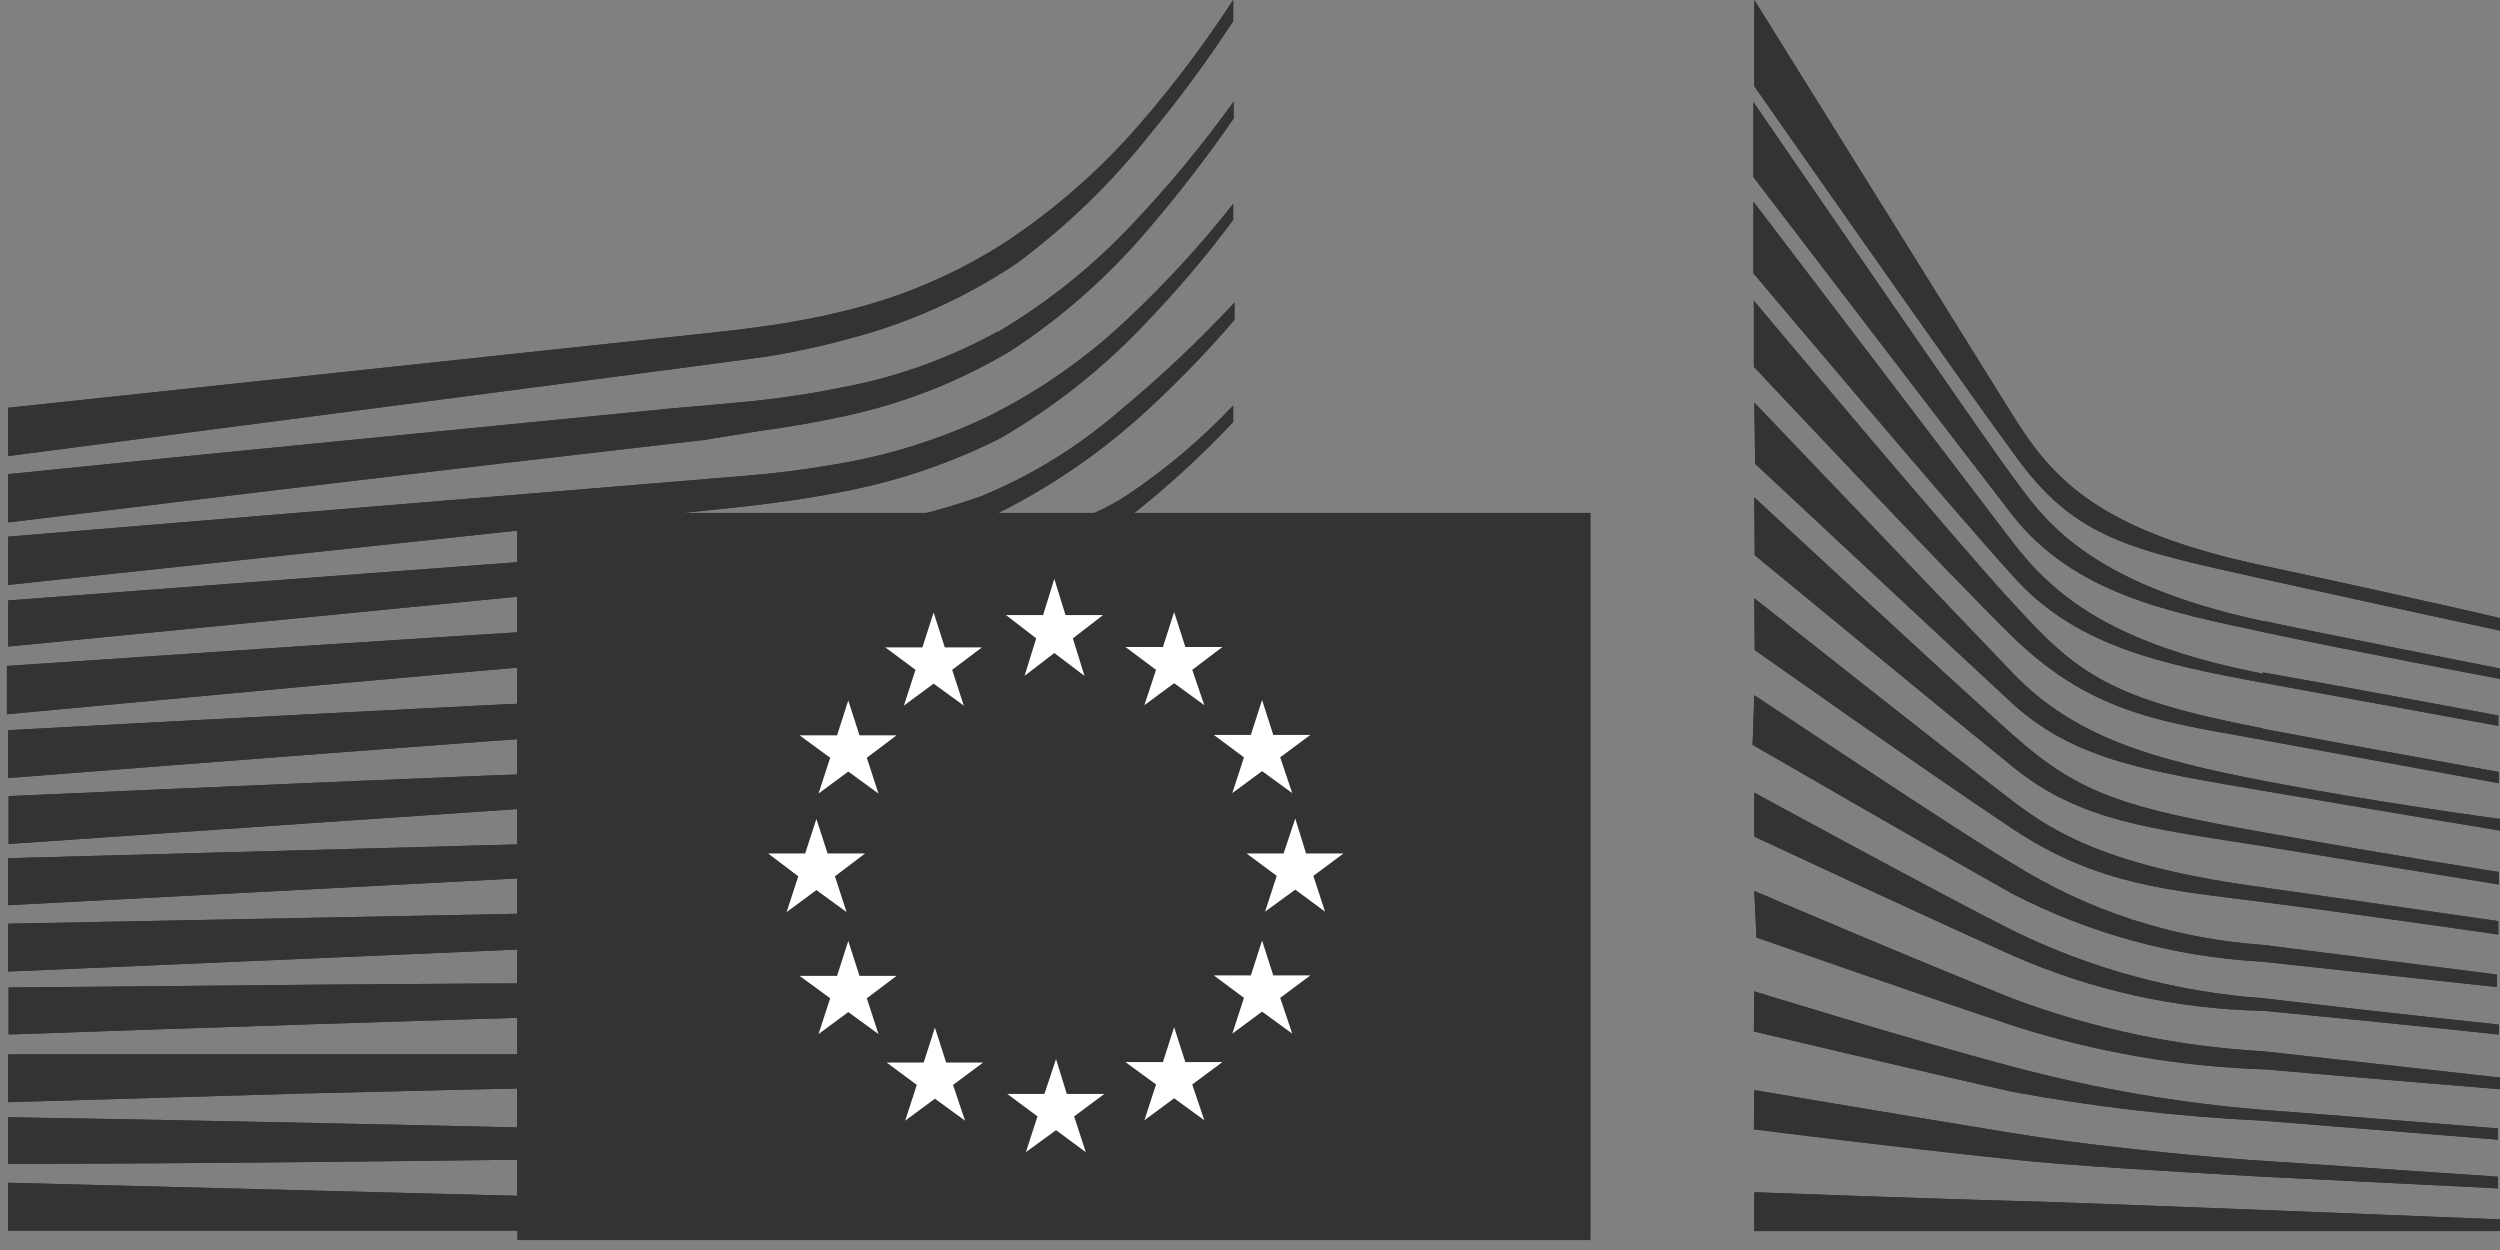 <?xml version="1.0" encoding="UTF-8"?>
<svg width="58px" height="29px" viewBox="0 0 58 29" version="1.1" xmlns="http://www.w3.org/2000/svg" xmlns:xlink="http://www.w3.org/1999/xlink">
    <rect x="0" y="0" width="58" height="29" fill="#808080" stroke="none"/>
    <!-- Generator: Sketch 41.2 (35397) - http://www.bohemiancoding.com/sketch -->
    <title>Eu_BnG</title>
    <desc>Created with Sketch.</desc>
    <defs></defs>
    <g id="Page-1" stroke="none" stroke-width="1" fill="none" fill-rule="evenodd">
        <g id="Eu_BnG">
            <g id="Layer_1">
                <path d="M0.19,10.58 C0.19,10.58 17.31,8.35 17.8,8.27 C18.474,8.16 19.142,8.013 19.8,7.83 C21.153,7.467 22.437,6.882 23.6,6.1 C24.757,5.24 25.796,4.231 26.69,3.1 C27.378,2.267 28.019,1.395 28.61,0.49 L28.61,0 C27.943,1.027 27.204,2.006 26.4,2.93 C25.496,3.965 24.457,4.873 23.31,5.63 C22.185,6.352 20.948,6.882 19.65,7.2 C18.991,7.364 18.323,7.491 17.65,7.58 C17.18,7.65 16.65,7.7 16.22,7.75 L0.19,9.46 L0.19,10.58 Z" id="Shape" fill="#333333"></path>
                <path d="M23.15,7.69 C22.003,8.325 20.76,8.767 19.47,9 C18.89,9.12 18.25,9.22 17.52,9.3 L16.23,9.42 L15.53,9.48 C10.3,10 5.08,10.5 0.19,11 L0.19,12.12 C5.11,11.52 10.37,10.89 15.61,10.29 L16.31,10.21 L17.61,10 C18.36,9.9 19.01,9.78 19.61,9.65 C20.957,9.361 22.247,8.855 23.43,8.15 C24.598,7.39 25.652,6.467 26.56,5.41 C27.294,4.561 27.982,3.673 28.62,2.75 L28.62,2.36 C27.913,3.343 27.141,4.279 26.31,5.16 C25.389,6.148 24.331,7 23.17,7.69" id="Shape" fill="#333333"></path>
                <path d="M26.15,7.41 C25.188,8.32 24.096,9.081 22.91,9.67 C21.738,10.224 20.492,10.605 19.21,10.8 C18.63,10.9 18,10.98 17.28,11.04 L0.19,12.45 L0.19,13.57 L15.37,11.95 L17.37,11.74 C18.11,11.65 18.76,11.56 19.37,11.44 C20.702,11.205 21.992,10.777 23.2,10.17 C24.409,9.472 25.513,8.606 26.48,7.6 C27.243,6.814 27.955,5.979 28.61,5.1 L28.61,4.73 C27.859,5.684 27.037,6.58 26.15,7.41" id="Shape" fill="#333333"></path>
                <path d="M22,13.21 C21.04,13.788 19.957,14.131 18.84,14.21 C17.98,14.3 17.1,14.35 16.25,14.39 L15,14.49 C12.42,14.64 9.89,14.8 7.3,14.97 L0.16,15.45 L0.16,16.57 L7.37,15.9 C9.7,15.69 12.37,15.45 15.05,15.23 L17,15.09 C17.75,15.03 18.36,14.97 18.93,14.9 C20.234,14.751 21.516,14.449 22.75,14 C23.981,13.491 25.138,12.818 26.19,12 C27.051,11.326 27.86,10.587 28.61,9.79 L28.61,9.41 C27.872,10.188 27.05,10.882 26.16,11.48 C24.96,12.28 22.91,12.7 22.02,13.2" id="Shape" fill="#333333"></path>
                <path d="M22.38,15.33 C21.168,15.673 19.926,15.894 18.67,15.99 C18.1,16.04 17.48,16.08 16.78,16.11 L14.87,16.19 C10.12,16.41 5.4,16.66 0.19,16.94 L0.19,18.05 C5.19,17.66 10.04,17.28 14.91,16.94 L16.81,16.81 C17.55,16.81 18.15,16.71 18.73,16.64 C20.019,16.511 21.292,16.253 22.53,15.87 C23.778,15.467 24.969,14.902 26.07,14.19 C26.961,13.612 27.807,12.966 28.6,12.26 L28.6,12.26 C27.734,12.868 26.809,13.387 25.84,13.81 C24.759,14.473 23.596,14.991 22.38,15.35" id="Shape" fill="#333333"></path>
                <path d="M22.21,17.18 C20.993,17.455 19.756,17.629 18.51,17.7 C17.95,17.7 17.36,17.77 16.63,17.79 L14.74,17.86 C9.97,18.04 5.14,18.25 0.2,18.47 L0.2,19.58 C5.11,19.24 9.92,18.91 14.78,18.58 L16.67,18.47 C17.41,18.47 18.01,18.38 18.57,18.33 C19.845,18.228 21.109,18.02 22.35,17.71 C23.602,17.384 24.81,16.911 25.95,16.3 C26.886,15.796 27.782,15.221 28.63,14.58 L28.63,14.1 C27.72,14.771 26.757,15.366 25.75,15.88 C24.632,16.445 23.45,16.875 22.23,17.16" id="Shape" fill="#333333"></path>
                <path d="M22,19 C20.78,19.214 19.547,19.348 18.31,19.4 L16.44,19.47 L0.19,19.91 L0.19,21 L14.64,20.24 L16.51,20.14 L18.39,20.03 C19.65,19.943 20.903,19.772 22.14,19.52 C23.385,19.261 24.601,18.879 25.77,18.38 C26.744,17.958 27.686,17.466 28.59,16.91 L28.59,16.46 C27.629,17.029 26.626,17.524 25.59,17.94 C24.432,18.413 23.229,18.768 22,19" id="Shape" fill="#333333"></path>
                <path d="M21.92,20.82 C19.928,21.047 17.925,21.157 15.92,21.15 L14.55,21.15 L0.19,21.43 L0.19,22.54 L14.52,21.92 L15.88,21.86 C17.921,21.817 19.958,21.653 21.98,21.37 C23.226,21.174 24.454,20.873 25.65,20.47 C26.656,20.125 27.638,19.714 28.59,19.24 L28.59,18.81 C27.598,19.276 26.576,19.674 25.53,20 C24.351,20.365 23.143,20.629 21.92,20.79" id="Shape" fill="#333333"></path>
                <path d="M21.8,22.65 C19.93,22.81 18.01,22.81 16.16,22.81 L14.43,22.81 C9.69,22.81 4.99,22.87 0.2,22.91 L0.2,24 C4.76,23.84 9.61,23.68 14.45,23.54 L16.18,23.54 C18.04,23.54 19.97,23.44 21.86,23.24 C23.1,23.112 24.33,22.898 25.54,22.6 C26.583,22.331 27.608,21.997 28.61,21.6 L28.61,21.19 C27.571,21.568 26.509,21.879 25.43,22.12 C24.234,22.383 23.021,22.563 21.8,22.66" id="Shape" fill="#333333"></path>
                <path d="M21.73,24.46 L19.15,24.46 L18.06,24.46 L14.37,24.46 L7,24.46 L0.19,24.46 L0.19,25.57 L7,25.37 C9.34,25.31 11.86,25.25 14.36,25.21 L18.04,25.21 C19.04,25.21 20.38,25.21 21.74,25.07 C23.1,24.93 24.27,24.85 25.42,24.67 C26.57,24.49 27.52,24.28 28.58,24 L28.58,23.61 C27.49,23.86 26.4,24.07 25.35,24.21 C24.3,24.35 23.01,24.47 21.7,24.52" id="Shape" fill="#333333"></path>
                <path d="M18,26.21 L14.33,26.21 C9.66,26.1 5,26 0.19,25.92 L0.19,27 C4.75,27 9.58,26.93 14.34,26.88 L18,26.86 C19.24,26.86 20.45,26.86 21.68,26.77 C23.988,26.706 26.291,26.526 28.58,26.23 L28.58,25.84 C26.281,26.081 23.971,26.204 21.66,26.21 L17.99,26.21" id="Shape" fill="#333333"></path>
                <polygon id="Shape" fill="#333333" points="28.61 28.17 0.19 27.44 0.19 28.55 28.61 28.55"></polygon>
                <path d="M26,9.51 C25.04,10.349 23.949,11.025 22.77,11.51 C21.542,11.944 20.266,12.226 18.97,12.35 C18.06,12.48 17.11,12.67 16.21,12.73 L15.09,12.81 L0.19,13.93 L0.19,15 L15.19,13.53 L17.13,13.35 C17.85,13.28 18.49,13.2 19.13,13.1 C20.449,12.903 21.737,12.533 22.96,12 C24.207,11.399 25.364,10.628 26.4,9.71 C27.196,8.997 27.944,8.232 28.64,7.42 L28.64,7.02 C27.815,7.906 26.933,8.738 26,9.51" id="Shape" fill="#333333"></path>
                <path d="M40.7,0 L46.7,9.64 C47.63,11.13 48.7,12.31 52.49,13.12 C56.28,13.93 58,14.34 58,14.34 L58,14.63 C58,14.63 55.6,14.12 52.5,13.43 C49.4,12.74 48.14,12.51 46.73,10.54 C45.52,8.9 40.7,2 40.7,2 L40.7,0 Z" id="Shape" fill="#333333"></path>
                <path d="M40.7,9.34 L46.7,15.62 C48.13,17.11 49.96,17.62 52.49,18.11 C55.02,18.6 58,19 58,19 L58,19.27 L52.53,18.35 C49.98,17.91 48.19,17.67 46.72,16.35 C45.41,15.14 40.72,10.76 40.72,10.76 L40.7,9.34 Z" id="Shape" fill="#333333"></path>
                <path d="M40.7,11.54 C40.7,11.54 45.13,15.65 46.7,17.05 C48.27,18.45 49.32,18.74 52.51,19.31 C55.7,19.88 57.97,20.23 57.97,20.23 L57.97,20.52 L52.5,19.63 C49.91,19.22 48.26,19.06 46.71,17.8 C44.92,16.35 40.71,12.88 40.71,12.88 L40.7,11.54 Z" id="Shape" fill="#333333"></path>
                <path d="M40.7,13.88 C40.7,13.88 45.76,17.88 46.7,18.59 C47.64,19.3 48.89,20.11 52.52,20.59 L57.96,21.37 L57.96,21.68 C57.96,21.68 54.7,21.21 52.52,20.93 C50.34,20.65 48.67,20.54 46.71,19.24 C44.75,17.94 40.71,15.08 40.71,15.08 L40.7,13.88 Z" id="Shape" fill="#333333"></path>
                <path d="M40.7,16.13 C40.7,16.13 45.77,19.51 46.7,20.04 C48.445,21.135 50.434,21.78 52.49,21.92 L57.93,22.61 L57.93,22.9 L52.47,22.31 C50.442,22.199 48.462,21.657 46.66,20.72 C44.88,19.72 40.66,17.28 40.66,17.28 L40.7,16.13 Z" id="Shape" fill="#333333"></path>
                <path d="M40.7,18.39 C40.7,18.39 45.18,20.83 46.7,21.59 C48.518,22.482 50.49,23.015 52.51,23.16 C55.11,23.47 57.97,23.77 57.97,23.77 L57.97,24 C57.97,24 55.33,23.72 52.51,23.45 C50.508,23.413 48.533,22.977 46.7,22.17 C44.9,21.37 40.7,19.41 40.7,19.41 L40.7,18.39 Z" id="Shape" fill="#333333"></path>
                <path d="M40.7,20.67 C40.7,20.67 44.24,22.19 46.7,23.17 C48.564,23.868 50.523,24.28 52.51,24.39 L58,25 L58,25.27 C58,25.27 55.15,25.04 52.56,24.81 C50.586,24.748 48.631,24.412 46.75,23.81 C44.63,23.11 40.75,21.75 40.75,21.75 L40.7,20.67 Z" id="Shape" fill="#333333"></path>
                <path d="M40.7,23 C40.7,23 44.28,24.11 46.7,24.75 C48.603,25.256 50.547,25.591 52.51,25.75 C53.64,25.83 57.95,26.18 57.95,26.18 L57.95,26.44 L52.5,26 C50.551,25.907 48.61,25.683 46.69,25.33 C45.11,24.98 40.69,23.93 40.69,23.93 L40.7,23 Z" id="Shape" fill="#333333"></path>
                <path d="M40.7,25.29 C40.7,25.29 43.63,25.79 46.7,26.29 C49.02,26.67 52.16,26.92 52.49,26.93 L57.95,27.3 L57.95,27.57 L52.5,27.3 C50.23,27.17 47.97,27.04 46.69,26.9 C43.82,26.6 40.69,26.2 40.69,26.2 L40.7,25.29 Z" id="Shape" fill="#333333"></path>
                <path d="M40.7,27.66 C40.7,27.66 45.31,27.83 46.7,27.86 C48.09,27.89 58,28.29 58,28.29 L58,28.56 L40.7,28.56 L40.7,27.66 Z" id="Shape" fill="#333333"></path>
                <path d="M52.5,14.41 C48.32,13.51 47.38,11.98 46.68,11.04 C45.98,10.1 40.68,2.37 40.68,2.37 L40.68,4.11 C40.89,4.38 45.41,10.3 46.68,11.94 C48.11,13.78 50.35,14.2 52.49,14.66 C54.63,15.12 58,15.75 58,15.75 L58,15.51 C58,15.51 53.62,14.65 52.54,14.41" id="Shape" fill="#333333"></path>
                <path d="M52.5,15.63 C49.07,14.96 47.68,13.87 46.68,12.56 C45.68,11.25 40.68,4.68 40.68,4.68 L40.68,6.34 C40.89,6.59 45.44,11.99 46.68,13.34 C48.11,14.97 50.09,15.4 52.5,15.84 L57.96,16.84 L57.96,16.6 C57.96,16.6 54.48,15.95 52.5,15.6" id="Shape" fill="#333333"></path>
                <path d="M52.5,16.9 C48.93,16.21 48.2,15.64 46.69,13.98 C45.74,12.98 40.89,7.22 40.69,6.98 L40.69,8.51 C40.69,8.51 45.22,13.34 46.69,14.77 C48.6,16.64 50.39,16.77 52.51,17.17 L57.97,18.17 L57.97,17.91 C57.97,17.91 53.97,17.19 52.51,16.91" id="Shape" fill="#333333"></path>
                <rect id="Rectangle-path" fill="#333333" x="12.11" y="12.01" width="24.67" height="16.65"></rect>
                <path d="M36.9,28.77 L12,28.77 L12,11.9 L36.9,11.9 L36.9,28.77 Z M36.68,12.12 L12.22,12.12 L12.22,28.55 L36.68,28.55 L36.68,12.12 Z" id="Shape" fill="#333333"></path>
                <polygon id="Shape" fill="#333333" points="24.72 14.27 25.59 14.27 24.89 14.81 25.16 15.68 24.46 15.15 23.77 15.68 24.04 14.81 23.34 14.27 24.2 14.27 24.46 13.43"></polygon>
                <polygon id="Shape" fill="#333333" points="24.75 25.38 25.62 25.38 24.92 25.9 25.19 26.73 24.5 26.22 23.8 26.73 24.07 25.9 23.37 25.38 24.23 25.38 24.5 24.57"></polygon>
                <polygon id="Shape" fill="#333333" points="27.5 24.64 28.36 24.64 27.67 25.16 27.94 25.99 27.24 25.48 26.55 25.99 26.82 25.16 26.11 24.64 26.98 24.64 27.24 23.83"></polygon>
                <polygon id="Shape" fill="#333333" points="27.5 15.01 28.36 15.01 27.67 15.53 27.94 16.36 27.24 15.85 26.55 16.36 26.82 15.53 26.11 15.01 26.98 15.01 27.24 14.2"></polygon>
                <polygon id="Shape" fill="#333333" points="29.54 17.05 30.4 17.05 29.7 17.57 29.98 18.4 29.28 17.89 28.59 18.4 28.86 17.57 28.16 17.05 29.02 17.05 29.28 16.24"></polygon>
                <polygon id="Shape" fill="#333333" points="29.54 22.63 30.4 22.63 29.7 23.15 29.98 23.98 29.28 23.47 28.59 23.98 28.86 23.15 28.16 22.63 29.02 22.63 29.28 21.82"></polygon>
                <polygon id="Shape" fill="#333333" points="30.3 19.8 31.17 19.8 30.47 20.32 30.74 21.15 30.05 20.64 29.35 21.15 29.62 20.32 28.92 19.8 29.78 19.8 30.05 18.99"></polygon>
                <polygon id="Shape" fill="#333333" points="21.92 15.02 22.79 15.02 22.09 15.54 22.36 16.37 21.66 15.86 20.97 16.37 21.24 15.54 20.54 15.02 21.4 15.02 21.66 14.21"></polygon>
                <polygon id="Shape" fill="#333333" points="19.94 17.06 20.8 17.06 20.11 17.58 20.38 18.41 19.68 17.9 18.99 18.41 19.26 17.58 18.55 17.06 19.42 17.06 19.68 16.25"></polygon>
                <polygon id="Shape" fill="#333333" points="19.2 19.8 20.07 19.8 19.37 20.33 19.64 21.16 18.95 20.65 18.25 21.16 18.52 20.33 17.82 19.8 18.68 19.8 18.95 19"></polygon>
                <polygon id="Shape" fill="#333333" points="19.94 22.64 20.8 22.64 20.11 23.16 20.38 23.99 19.68 23.48 18.99 23.99 19.26 23.16 18.55 22.64 19.42 22.64 19.68 21.83"></polygon>
                <polygon id="Shape" fill="#333333" points="21.95 24.65 22.81 24.65 22.12 25.17 22.39 26 21.69 25.49 21 26 21.27 25.17 20.57 24.65 21.43 24.65 21.69 23.84"></polygon>
                <path d="M0.19,10.58 C0.19,10.58 17.31,8.35 17.8,8.27 C18.474,8.16 19.142,8.013 19.8,7.83 C21.153,7.467 22.437,6.882 23.6,6.1 C24.757,5.24 25.796,4.231 26.69,3.1 C27.378,2.267 28.019,1.395 28.61,0.49 L28.61,0 C27.943,1.027 27.204,2.006 26.4,2.93 C25.496,3.965 24.457,4.873 23.31,5.63 C22.185,6.352 20.948,6.882 19.65,7.2 C18.991,7.364 18.323,7.491 17.65,7.58 C17.18,7.65 16.65,7.7 16.22,7.75 L0.19,9.46 L0.19,10.58 Z" id="Shape" fill="#333333"></path>
                <path d="M23.15,7.69 C22.003,8.325 20.76,8.767 19.47,9 C18.89,9.12 18.25,9.22 17.52,9.3 L16.23,9.42 L15.53,9.48 C10.29,10 5.08,10.5 0.19,11 L0.19,12.12 C5.11,11.52 10.37,10.89 15.61,10.29 L16.31,10.21 L17.61,10 C18.36,9.9 19.01,9.78 19.61,9.65 C20.957,9.361 22.247,8.855 23.43,8.15 C24.598,7.39 25.652,6.467 26.56,5.41 C27.294,4.561 27.982,3.673 28.62,2.75 L28.62,2.36 C27.913,3.343 27.141,4.279 26.31,5.16 C25.389,6.148 24.331,7 23.17,7.69" id="Shape" fill="#333333"></path>
                <path d="M26.15,7.41 C25.188,8.32 24.096,9.081 22.91,9.67 C21.738,10.224 20.492,10.605 19.21,10.8 C18.63,10.9 18,10.98 17.28,11.04 L0.19,12.45 L0.19,13.57 L15.37,11.95 L17.37,11.74 C18.11,11.65 18.76,11.56 19.37,11.44 C20.702,11.205 21.992,10.777 23.2,10.17 C24.409,9.472 25.513,8.606 26.48,7.6 C27.243,6.814 27.955,5.979 28.61,5.1 L28.61,4.73 C27.859,5.684 27.037,6.58 26.15,7.41" id="Shape" fill="#333333"></path>
                <path d="M22,13.21 C21.04,13.788 19.957,14.131 18.84,14.21 C17.98,14.3 17.1,14.35 16.25,14.39 L15,14.49 C12.42,14.64 9.89,14.8 7.3,14.97 L0.16,15.45 L0.16,16.57 L7.37,15.9 C9.7,15.69 12.37,15.45 15.05,15.23 L17,15.09 C17.75,15.03 18.36,14.97 18.93,14.9 C20.234,14.751 21.516,14.449 22.75,14 C23.981,13.491 25.138,12.818 26.19,12 C27.051,11.326 27.86,10.587 28.61,9.79 L28.61,9.41 C27.872,10.188 27.05,10.882 26.16,11.48 C24.96,12.28 22.91,12.7 22.02,13.2" id="Shape" fill="#333333"></path>
                <path d="M22.38,15.33 C21.168,15.673 19.926,15.894 18.67,15.99 C18.1,16.04 17.48,16.08 16.78,16.11 L14.87,16.19 C10.12,16.41 5.4,16.66 0.19,16.94 L0.19,18.05 C5.19,17.66 10.04,17.28 14.91,16.94 L16.81,16.81 C17.55,16.81 18.15,16.71 18.73,16.64 C20.019,16.511 21.292,16.253 22.53,15.87 C23.778,15.467 24.969,14.902 26.07,14.19 C26.961,13.612 27.807,12.966 28.6,12.26 L28.6,12.26 C27.734,12.867 26.809,13.387 25.84,13.81 C24.759,14.473 23.596,14.991 22.38,15.35" id="Shape" fill="#333333"></path>
                <path d="M22.21,17.18 C20.993,17.455 19.756,17.629 18.51,17.7 C17.95,17.7 17.36,17.77 16.63,17.79 L14.74,17.86 C9.97,18.04 5.14,18.25 0.2,18.47 L0.2,19.58 C5.11,19.24 9.92,18.91 14.78,18.58 L16.67,18.47 C17.41,18.47 18.01,18.38 18.57,18.33 C19.845,18.228 21.109,18.02 22.35,17.71 C23.602,17.384 24.81,16.911 25.95,16.3 C26.886,15.796 27.782,15.221 28.63,14.58 L28.63,14.1 C27.72,14.771 26.757,15.366 25.75,15.88 C24.632,16.445 23.45,16.875 22.23,17.16" id="Shape" fill="#333333"></path>
                <path d="M22,19 C20.78,19.214 19.547,19.348 18.31,19.4 L16.44,19.47 L0.19,19.91 L0.19,21 L14.64,20.24 L16.51,20.14 L18.39,20.03 C19.65,19.943 20.903,19.772 22.14,19.52 C23.385,19.261 24.601,18.879 25.77,18.38 C26.744,17.958 27.686,17.466 28.59,16.91 L28.59,16.46 C27.629,17.029 26.626,17.524 25.59,17.94 C24.432,18.413 23.229,18.768 22,19" id="Shape" fill="#333333"></path>
                <path d="M21.92,20.82 C19.928,21.047 17.925,21.157 15.92,21.15 L14.55,21.15 L0.19,21.43 L0.19,22.54 L14.52,21.92 L15.88,21.86 C17.921,21.817 19.958,21.653 21.98,21.37 C23.226,21.174 24.454,20.873 25.65,20.47 C26.656,20.125 27.638,19.714 28.59,19.24 L28.59,18.81 C27.598,19.276 26.576,19.674 25.53,20 C24.351,20.365 23.143,20.629 21.92,20.79" id="Shape" fill="#333333"></path>
                <path d="M21.8,22.65 C19.93,22.81 18.01,22.81 16.16,22.81 L14.43,22.81 C9.69,22.81 4.99,22.87 0.2,22.91 L0.2,24 C4.76,23.84 9.61,23.68 14.45,23.54 L16.18,23.54 C18.04,23.54 19.97,23.44 21.86,23.24 C23.1,23.112 24.33,22.898 25.54,22.6 C26.583,22.331 27.608,21.997 28.61,21.6 L28.61,21.19 C27.571,21.568 26.509,21.879 25.43,22.12 C24.234,22.383 23.021,22.563 21.8,22.66" id="Shape" fill="#333333"></path>
                <path d="M21.73,24.46 L19.15,24.46 L18.06,24.46 L14.37,24.46 L7,24.46 L0.19,24.46 L0.19,25.57 L7,25.37 C9.34,25.31 11.86,25.25 14.36,25.21 L18.04,25.21 C19.04,25.21 20.38,25.21 21.74,25.07 C23.1,24.93 24.27,24.85 25.42,24.67 C26.57,24.49 27.52,24.28 28.58,24 L28.58,23.61 C27.49,23.86 26.4,24.07 25.35,24.21 C24.3,24.35 23.01,24.47 21.7,24.52" id="Shape" fill="#333333"></path>
                <path d="M18,26.21 L14.33,26.21 C9.66,26.1 5,26 0.19,25.92 L0.19,27 C4.75,27 9.58,26.93 14.34,26.88 L18,26.86 C19.24,26.86 20.45,26.86 21.68,26.77 C23.988,26.706 26.291,26.526 28.58,26.23 L28.58,25.84 C26.281,26.081 23.971,26.204 21.66,26.21 L17.99,26.21" id="Shape" fill="#333333"></path>
                <polygon id="Shape" fill="#333333" points="28.61 28.17 0.19 27.44 0.19 28.55 28.61 28.55"></polygon>
                <path d="M26,9.51 C25.04,10.349 23.949,11.025 22.77,11.51 C21.542,11.944 20.266,12.226 18.97,12.35 C18.06,12.48 17.11,12.67 16.21,12.73 L15.09,12.81 L0.19,13.93 L0.19,15 L15.19,13.53 L17.13,13.35 C17.85,13.28 18.49,13.2 19.13,13.1 C20.449,12.903 21.737,12.533 22.96,12 C24.207,11.399 25.364,10.628 26.4,9.71 C27.196,8.997 27.944,8.232 28.64,7.42 L28.64,7.02 C27.815,7.906 26.933,8.738 26,9.51" id="Shape" fill="#333333"></path>
                <path d="M40.7,0 L46.7,9.64 C47.63,11.13 48.7,12.31 52.49,13.12 C56.28,13.93 58,14.34 58,14.34 L58,14.63 C58,14.63 55.6,14.12 52.5,13.43 C49.4,12.74 48.14,12.51 46.73,10.54 C45.52,8.9 40.7,2 40.7,2 L40.7,0 Z" id="Shape" fill="#333333"></path>
                <path d="M40.7,9.34 L46.7,15.62 C48.13,17.11 49.96,17.62 52.49,18.11 C55.02,18.6 58,19 58,19 L58,19.27 C58,19.27 55.13,18.8 52.53,18.35 C49.93,17.9 48.19,17.67 46.72,16.35 C45.41,15.14 40.72,10.76 40.72,10.76 L40.7,9.34 Z" id="Shape" fill="#333333"></path>
                <path d="M40.7,11.54 C40.7,11.54 45.13,15.65 46.7,17.05 C48.27,18.45 49.32,18.74 52.51,19.31 C55.7,19.88 57.97,20.23 57.97,20.23 L57.97,20.52 L52.5,19.63 C49.91,19.22 48.26,19.06 46.71,17.8 C44.92,16.35 40.71,12.88 40.71,12.88 L40.7,11.54 Z" id="Shape" fill="#333333"></path>
                <path d="M40.7,13.88 C40.7,13.88 45.76,17.88 46.7,18.59 C47.64,19.3 48.9,20.11 52.52,20.59 L57.96,21.37 L57.96,21.68 C57.96,21.68 54.7,21.21 52.52,20.93 C50.34,20.65 48.67,20.54 46.71,19.24 C44.75,17.94 40.71,15.08 40.71,15.08 L40.7,13.88 Z" id="Shape" fill="#333333"></path>
                <path d="M40.7,16.13 C40.7,16.13 45.77,19.51 46.7,20.04 C48.445,21.135 50.434,21.78 52.49,21.92 L57.93,22.61 L57.93,22.9 L52.47,22.31 C50.442,22.198 48.462,21.656 46.66,20.72 C44.88,19.72 40.66,17.28 40.66,17.28 L40.7,16.13 Z" id="Shape" fill="#333333"></path>
                <path d="M40.7,18.39 C40.7,18.39 45.18,20.83 46.7,21.59 C48.518,22.482 50.49,23.015 52.51,23.16 C55.11,23.47 57.97,23.77 57.97,23.77 L57.97,24 C57.97,24 55.33,23.72 52.51,23.45 C50.508,23.413 48.533,22.977 46.7,22.17 C44.9,21.37 40.7,19.41 40.7,19.41 L40.7,18.39 Z" id="Shape" fill="#333333"></path>
                <path d="M40.7,20.67 C40.7,20.67 44.24,22.19 46.7,23.17 C48.564,23.868 50.523,24.28 52.51,24.39 L58,25 L58,25.27 C58,25.27 55.15,25.04 52.56,24.81 C50.586,24.748 48.631,24.412 46.75,23.81 C44.63,23.11 40.75,21.75 40.75,21.75 L40.7,20.67 Z" id="Shape" fill="#333333"></path>
                <path d="M40.7,23 C40.7,23 44.28,24.11 46.7,24.75 C48.603,25.256 50.547,25.591 52.51,25.75 C53.64,25.83 57.95,26.18 57.95,26.18 L57.95,26.44 L52.5,26 C50.551,25.907 48.61,25.683 46.69,25.33 C45.11,24.98 40.69,23.93 40.69,23.93 L40.7,23 Z" id="Shape" fill="#333333"></path>
                <path d="M40.7,25.29 C40.7,25.29 43.63,25.79 46.7,26.29 C49.02,26.67 52.16,26.92 52.49,26.93 L57.95,27.3 L57.95,27.57 L52.5,27.3 C50.23,27.17 47.97,27.04 46.69,26.9 C43.82,26.6 40.69,26.2 40.69,26.2 L40.7,25.29 Z" id="Shape" fill="#333333"></path>
                <path d="M40.7,27.66 C40.7,27.66 45.31,27.83 46.7,27.86 C48.09,27.89 58,28.29 58,28.29 L58,28.56 L40.7,28.56 L40.7,27.66 Z" id="Shape" fill="#333333"></path>
                <path d="M52.5,14.41 C48.32,13.51 47.38,11.98 46.68,11.04 C45.98,10.1 40.68,2.37 40.68,2.37 L40.68,4.11 C40.89,4.38 45.41,10.3 46.68,11.94 C48.11,13.78 50.35,14.2 52.49,14.66 C54.63,15.12 58,15.75 58,15.75 L58,15.51 C58,15.51 53.62,14.65 52.54,14.41" id="Shape" fill="#333333"></path>
                <path d="M52.5,15.63 C49.07,14.96 47.68,13.87 46.68,12.56 C45.68,11.25 40.68,4.68 40.68,4.68 L40.68,6.34 C40.89,6.59 45.44,11.99 46.68,13.34 C48.11,14.97 50.09,15.4 52.5,15.84 L57.96,16.84 L57.96,16.6 C57.96,16.6 54.48,15.95 52.5,15.6" id="Shape" fill="#333333"></path>
                <path d="M52.5,16.9 C48.93,16.21 48.2,15.64 46.69,13.98 C45.74,12.98 40.89,7.22 40.69,6.98 L40.69,8.51 C40.69,8.51 45.22,13.34 46.69,14.77 C48.6,16.64 50.39,16.77 52.51,17.17 L57.97,18.17 L57.97,17.91 C57.97,17.91 53.97,17.19 52.51,16.91" id="Shape" fill="#333333"></path>
                <rect id="Rectangle-path" fill="#333333" x="12" y="11.9" width="24.89" height="16.65"></rect>
                <polygon id="Shape" fill="#FFFFFF" points="24.72 14.27 25.59 14.27 24.89 14.81 25.16 15.68 24.46 15.15 23.77 15.68 24.04 14.81 23.34 14.27 24.2 14.27 24.46 13.43"></polygon>
                <polygon id="Shape" fill="#FFFFFF" points="24.75 25.38 25.62 25.38 24.92 25.9 25.19 26.73 24.5 26.22 23.8 26.73 24.07 25.9 23.37 25.38 24.23 25.38 24.5 24.57"></polygon>
                <polygon id="Shape" fill="#FFFFFF" points="27.5 24.64 28.36 24.64 27.66 25.16 27.94 25.99 27.24 25.48 26.55 25.99 26.82 25.16 26.11 24.64 26.98 24.64 27.24 23.83"></polygon>
                <polygon id="Shape" fill="#FFFFFF" points="27.5 15.01 28.36 15.01 27.66 15.54 27.94 16.36 27.24 15.85 26.55 16.36 26.82 15.54 26.11 15.01 26.98 15.01 27.24 14.2"></polygon>
                <polygon id="Shape" fill="#FFFFFF" points="29.54 17.05 30.4 17.05 29.7 17.57 29.98 18.4 29.28 17.89 28.59 18.4 28.86 17.57 28.16 17.05 29.02 17.05 29.28 16.24"></polygon>
                <polygon id="Shape" fill="#FFFFFF" points="29.54 22.63 30.4 22.63 29.7 23.15 29.98 23.98 29.28 23.47 28.59 23.98 28.86 23.15 28.16 22.63 29.02 22.63 29.28 21.82"></polygon>
                <polygon id="Shape" fill="#FFFFFF" points="30.3 19.8 31.17 19.8 30.47 20.32 30.74 21.15 30.05 20.64 29.35 21.15 29.62 20.32 28.92 19.8 29.78 19.8 30.05 18.99"></polygon>
                <polygon id="Shape" fill="#FFFFFF" points="21.92 15.02 22.78 15.02 22.09 15.54 22.36 16.37 21.66 15.86 20.97 16.37 21.24 15.54 20.54 15.02 21.4 15.02 21.66 14.21"></polygon>
                <polygon id="Shape" fill="#FFFFFF" points="19.94 17.06 20.8 17.06 20.11 17.58 20.38 18.41 19.68 17.9 18.99 18.41 19.26 17.58 18.55 17.06 19.42 17.06 19.68 16.25"></polygon>
                <polygon id="Shape" fill="#FFFFFF" points="19.2 19.8 20.07 19.8 19.37 20.33 19.64 21.16 18.94 20.65 18.25 21.16 18.52 20.33 17.82 19.8 18.68 19.8 18.94 19"></polygon>
                <polygon id="Shape" fill="#FFFFFF" points="19.94 22.64 20.8 22.64 20.11 23.16 20.38 23.99 19.68 23.48 18.99 23.99 19.26 23.16 18.55 22.64 19.42 22.64 19.68 21.83"></polygon>
                <polygon id="Shape" fill="#FFFFFF" points="21.95 24.65 22.81 24.65 22.11 25.17 22.39 26 21.69 25.49 21 26 21.27 25.17 20.57 24.65 21.43 24.65 21.69 23.84"></polygon>
            </g>
        </g>
    </g>
</svg>